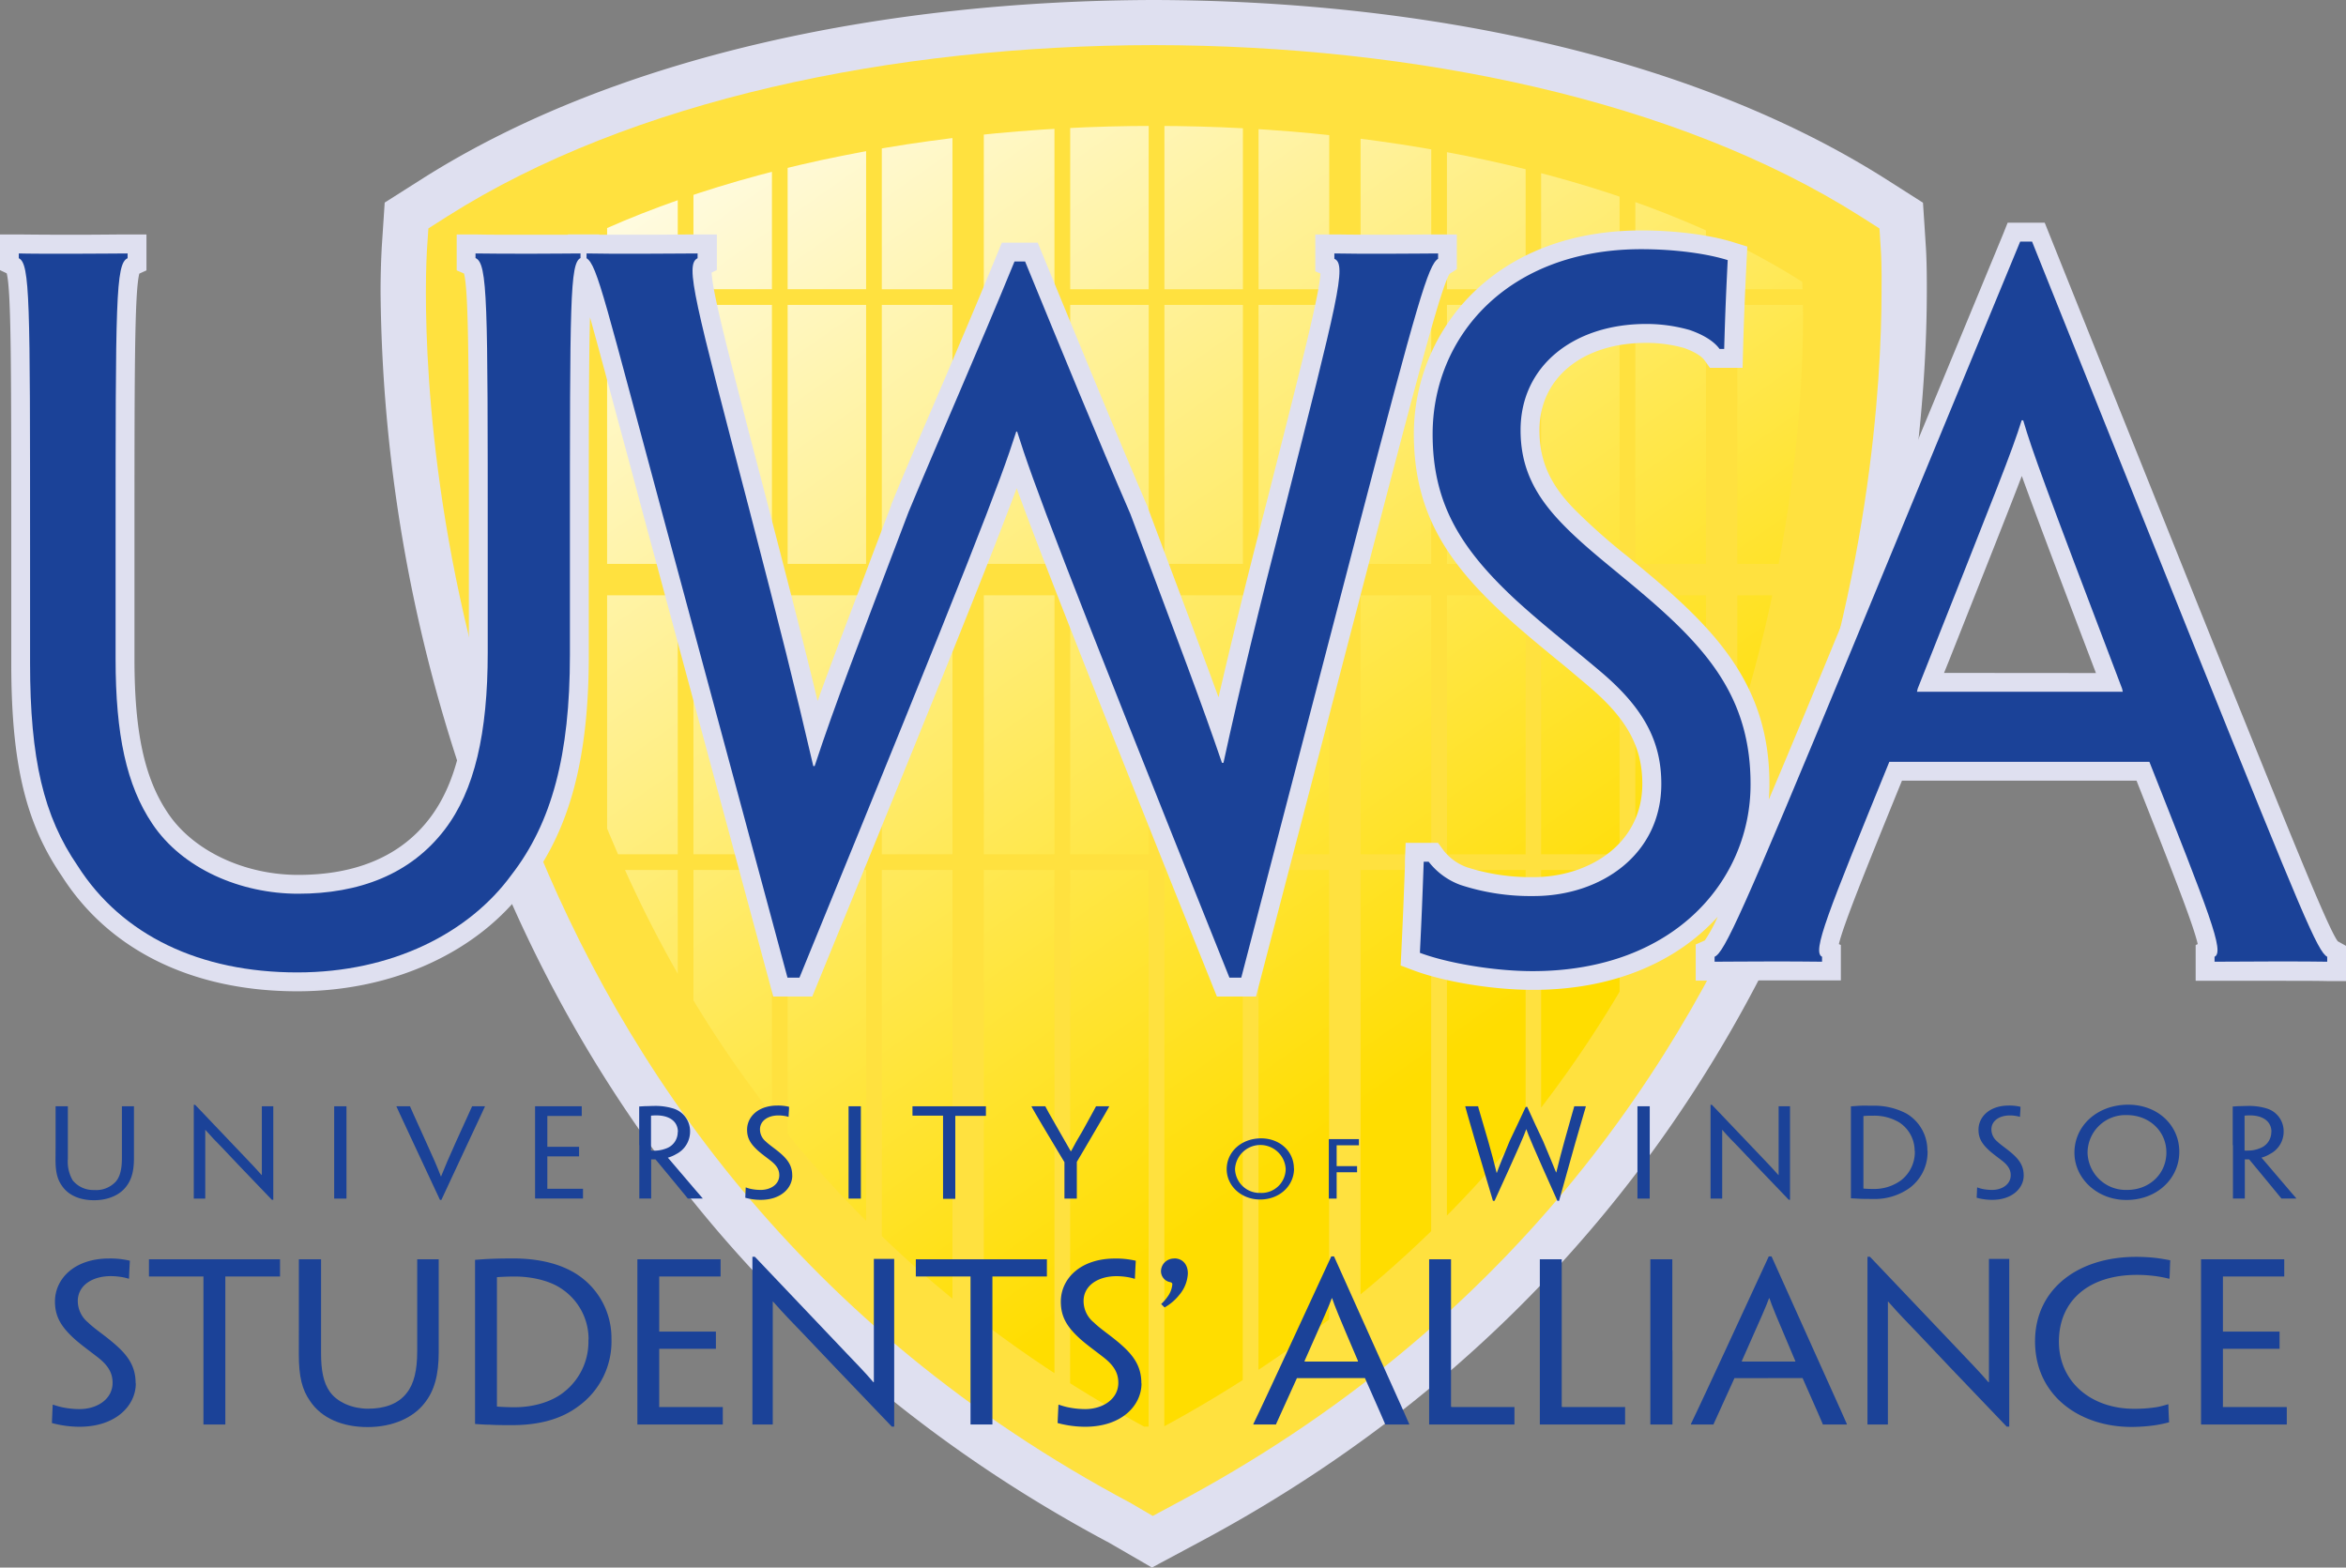 <svg xmlns="http://www.w3.org/2000/svg" xmlns:xlink="http://www.w3.org/1999/xlink" id="Layer_1" data-name="Layer 1" viewBox="0 0 545.55 364.54"><rect x="0" y="0" width="545.55" height="364.54" fill="#808080" stroke="none"/><defs><style>.cls-1{fill:none}.cls-2{fill:#dfe0f0}.cls-3{fill:#ffe13f}.cls-4{clip-path:url(#clip-path)}.cls-5{fill:url(#linear-gradient)}.cls-6{fill:#1b4298}</style><clipPath id="clip-path" transform="translate(-27.22 -117.73)"><path d="M446.31,183.26c-76-48.33-225.55-48.33-301.49,0,0,0-12.06,180.84,150.6,267.39l.13.08.14-.08C458.35,364.1,446.31,183.26,446.31,183.26Z" class="cls-1"/></clipPath><linearGradient id="linear-gradient" x1="173.88" x2="418.59" y1="122.38" y2="471.86" gradientUnits="userSpaceOnUse"><stop offset="0" stop-color="#fff"/><stop offset=".72" stop-color="#fd0"/></linearGradient></defs><path d="M475.09,175.51l-.34-5.33-.35-5.31-9-5.73c-45.22-28.53-107.6-41.27-169.87-41.41-62.3.14-124.66,12.88-169.85,41.4l-9,5.71-.7,10.6c0,.52-.26,4-.26,10.31a362,362,0,0,0,24.89,128.63c22.24,56.74,65.22,119.9,144.54,162.13l9.95,5.76,10.45-5.6c79.49-42.21,122.57-105.48,144.85-162.33s24.87-107.62,24.89-128.62C475.32,179.77,475.15,176.45,475.09,175.51Z" class="cls-2" transform="translate(-27.22 -117.73)"/><path d="M464.62,176.19l-.34-5.33L459.79,168c-42.61-27-103.42-39.7-164.24-39.78C234.72,128.3,173.91,141,131.32,168l-4.48,2.85-.35,5.29c0,.21-.23,3.62-.23,9.6,0,20.15,2.44,69.64,24.16,124.8s63,116,140.06,156.9l-.19-.09,5,2.92,5.3-2.85c77-40.92,118.39-101.81,140-156.91s24.15-104.64,24.17-124.79C464.84,179.77,464.64,176.38,464.62,176.19Z" class="cls-3" transform="translate(-27.22 -117.73)"/><g class="cls-4"><path d="M298,185h18.25V144.32H298Zm0,131.41h18.25V256.17H298Zm-21.9-67.53h18.25V188.64H276.09Zm43.8,0h16.43V188.64H319.89Zm0-63.88h16.43V144.32H319.89ZM232.28,316.4h16.43V256.17H232.28Zm87.61,0h16.43V256.17H319.89Zm-63.88,0h16.43V256.17H256ZM256,185h16.43V144.32H256ZM276.09,316.4h18.25V256.17H276.09Zm-43.81-67.53h16.43V188.64H232.28Zm23.73,0h16.43V188.64H256ZM276.09,185h18.25V144.32H276.09ZM298,248.87h18.25V188.64H298ZM385.6,316.4h18.25V256.17H385.6Zm0-67.53h18.25V188.64H385.6Zm21.91,0h16.42V188.64H407.51Zm0,67.53h16.42V256.17H407.51Zm-265-67.53H161.1V188.64H142.54ZM431.23,144.32V185h18.41V144.32ZM142.54,316.4H161.1V256.17H142.54ZM343.62,185h16.43V144.32H343.62Zm0,63.88h16.43V188.64H343.62Zm0,67.53h16.43V256.17H343.62ZM363.7,185H382V144.32H363.7Zm0,63.88H382V188.64H363.7Zm0,67.53H382V256.17H363.7ZM385.6,185h18.25V144.32H385.6ZM168.4,316.4h16.43V256.17H168.4ZM407.51,449.49h16.42V320.05H407.51Zm-21.91,0h18.25V320.05H385.6Zm-42,0h16.43V320.05H343.62Zm20.08,0H382V320.05H363.7Zm-65.71,0h18.25V320.05H298Zm-21.9,0h18.25V320.05H276.09Zm43.8,0h16.43V320.05H319.89Zm-177.35,0H161.1V320.05H142.54Zm0-264.5H161.1V144.32H142.54Zm288.69,264.5h18.41V320.05H431.23Zm0-200.62h18.41V188.64H431.23Zm0,67.53h18.41V256.17H431.23ZM407.51,185h16.42V144.32H407.51ZM210.38,248.87h18.25V188.64H210.38Zm-21.9,0h18.25V188.64H188.48Zm0-63.88h18.25V144.32H188.48Zm21.9,0h18.25V144.32H210.38ZM256,449.49h16.43V320.05H256ZM232.28,185h16.43V144.32H232.28ZM210.38,316.4h18.25V256.17H210.38Zm-21.9,0h18.25V256.17H188.48Zm21.9,133.09h18.25V320.05H210.38Zm21.9,0h16.43V320.05H232.28Zm-43.8,0h18.25V320.05H188.48ZM168.4,248.87h16.43V188.64H168.4Zm0-63.88h16.43V144.32H168.4Zm0,264.5h16.43V320.05H168.4Z" class="cls-5" transform="translate(-27.22 -117.73)"/></g><path d="M40.15,384.05V375H43v12.22a8.62,8.62,0,0,0,1.12,5,6.16,6.16,0,0,0,5,2.25,6.19,6.19,0,0,0,5.07-2c1-1.2,1.38-3,1.38-5.46V375h2.8v12.11c0,2.94-.55,5-1.88,6.65-1.43,1.85-4.09,3.09-7.4,3.09s-6-1.16-7.48-3.38c-1.06-1.5-1.48-3.18-1.48-6.13Z" class="cls-6" transform="translate(-27.22 -117.73)"/><path d="M90.76,396.74h-.33c-6.09-6.33-9.58-10-11.72-12.28-1.37-1.4-2.26-2.29-3.76-4h0c0,1,0,2.1,0,6.55v9.46H72.28V374.66h.32c6.31,6.6,9.88,10.38,12,12.6,1.23,1.3,2.21,2.3,3.45,3.72h.06c0-1.14,0-2,0-7.09V375h2.66v21.79Z" class="cls-6" transform="translate(-27.22 -117.73)"/><path d="M107.79,386.82v9.65h-2.86V375h2.86v11.87Z" class="cls-6" transform="translate(-27.22 -117.73)"/><path d="M129.86,396.77h-.33l-5.94-12.72c-3.56-7.61-4.12-8.86-4.2-9.05V375h3.17V375c.07.18.61,1.43,3.73,8.29,1.72,3.77,2.4,5.31,3.48,8.07h0c1.1-2.72,1.73-4.2,3.48-8.09,3.09-6.82,3.67-8.06,3.76-8.27V375h3V375c-.09.19-.64,1.44-4.22,9.05Z" class="cls-6" transform="translate(-27.22 -117.73)"/><path d="M151.65,384.05V375H162.5v2.25h-8v7.17h7.38v2.23h-7.38V394a.55.55,0,0,0,0,.18h8.29v2.28H151.65V384.05Z" class="cls-6" transform="translate(-27.22 -117.73)"/><path d="M175.86,384.05v-9l1.38-.08c.63,0,1.58-.05,2.08-.05a14,14,0,0,1,4.37.57,5.5,5.5,0,0,1,4,5.36,5.84,5.84,0,0,1-3.17,5.24,8,8,0,0,1-2,.86v0c.22.23.57.65,6.2,7.25.71.83,1.73,2,1.9,2.21v.05h-3.45c-1.8-2.21-4-4.88-7.52-9.12h-1v9.12h-2.76V384.05Zm9-3.09c0-2.5-2.05-3.84-5-3.84a12.34,12.34,0,0,0-1.25.06v8.12a7.84,7.84,0,0,0,3.52-.49,4,4,0,0,0,2.69-3.82Z" class="cls-6" transform="translate(-27.22 -117.73)"/><path d="M211.46,391.12c0,2.78-2.5,5.64-7.35,5.64a13.58,13.58,0,0,1-3.58-.49c.05-1.14.06-1.43.1-2.39h.07a7.39,7.39,0,0,0,1.05.32,11.09,11.09,0,0,0,2.39.25c2.22,0,4.3-1.25,4.3-3.41,0-1.28-.59-2.29-2.05-3.42-1.06-.83-1.92-1.43-2.85-2.25-1.75-1.58-2.59-2.89-2.59-4.92,0-2.92,2.48-5.62,7.06-5.62a11,11,0,0,1,2.7.29c0,.8-.07,1.26-.11,2.33h-.06a6.11,6.11,0,0,0-1-.22,8,8,0,0,0-1.3-.1c-2.45,0-4.29,1.26-4.29,3.24a3.63,3.63,0,0,0,1.33,2.8c.9.86,1.91,1.5,3.17,2.54,1.83,1.54,3,3,3,5.38Z" class="cls-6" transform="translate(-27.22 -117.73)"/><path d="M227.41,386.82v9.65h-2.86V375h2.86v11.87Z" class="cls-6" transform="translate(-27.22 -117.73)"/><path d="M246.52,377.18h-7.11V375h17.08v2.23h-7.12v19.29h-2.85V377.18Z" class="cls-6" transform="translate(-27.22 -117.73)"/><path d="M277.63,387.93v8.54h-2.88V388l-1.94-3.23c-5.11-8.51-5.66-9.58-5.75-9.8V375h3.24V375c.08.21.74,1.46,3.16,5.64.94,1.64,2,3.47,2.75,4.8h.09c.69-1.35,1.69-3.11,2.7-4.78,2.34-4.2,3-5.49,3.1-5.66V375h3.07V375c-.09.21-.63,1.23-5.74,9.89Z" class="cls-6" transform="translate(-27.22 -117.73)"/><path d="M328.14,389.49c0,3.94-3.28,7.19-7.9,7.19-4.37,0-7.76-3.18-7.76-7.05,0-4.05,3.43-7.17,8-7.17,4.4,0,7.63,3.07,7.63,7Zm-1.94.07a5.9,5.9,0,0,0-11.78,0,5.72,5.72,0,0,0,5.92,5.59,5.61,5.61,0,0,0,5.86-5.59Z" class="cls-6" transform="translate(-27.22 -117.73)"/><path d="M343.1,384.08h-5.05v4.84h4.75v1.43h-4.75v6.12h-1.82V382.63h7v1.45Z" class="cls-6" transform="translate(-27.22 -117.73)"/><path d="M389.77,397h-.38c-5.8-12.92-6.72-15.19-7.24-16.68h0c-.53,1.5-1.49,3.78-7.38,16.68h-.37l-4-13.43c-2.09-7.1-2.37-8.31-2.45-8.56V375h3V375c0,.22.42,1.43,2.3,7.95.91,3.27,1.36,4.87,2,7.52h.05c.73-2,1.46-3.68,3-7.44,1.06-2.28,2.46-5.11,3.72-7.89h.35c1.25,2.74,2.54,5.58,3.71,8,1.51,3.63,2.29,5.45,3,7.24h.05c.61-2.55,1.26-5,1.9-7.31,1.84-6.62,2.22-7.82,2.26-8V375H396V375c0,.23-.44,1.42-2.46,8.54Z" class="cls-6" transform="translate(-27.22 -117.73)"/><path d="M410.85,386.82v9.65H408V375h2.86v11.87Z" class="cls-6" transform="translate(-27.22 -117.73)"/><path d="M443.5,396.74h-.31c-6.09-6.33-9.58-10-11.72-12.28-1.38-1.4-2.27-2.29-3.76-4h0c0,1,0,2.1,0,6.55v9.46H425V374.66h.32c6.3,6.6,9.87,10.38,12,12.6,1.23,1.3,2.21,2.3,3.45,3.72h.06c0-1.14,0-2,0-7.09V375h2.65v21.79Z" class="cls-6" transform="translate(-27.22 -117.73)"/><path d="M475.46,385.31a10.37,10.37,0,0,1-4.36,8.82,14,14,0,0,1-8.54,2.42c-1,0-2.2,0-3-.05l-1.92-.1V375c.54,0,1.27-.09,2.2-.13s1.87,0,2.81,0a16,16,0,0,1,7.88,1.81,9.88,9.88,0,0,1,4.89,8.64Zm-3,.08a7.87,7.87,0,0,0-3.6-6.65,11.32,11.32,0,0,0-6-1.55c-.76,0-1.69,0-2.31.09v16.81c0,.05,0,.05.06.05.57.06,1.54.09,2.26.09a10.53,10.53,0,0,0,6.41-2,8.3,8.3,0,0,0,3.22-6.86Z" class="cls-6" transform="translate(-27.22 -117.73)"/><path d="M497.82,391.12c0,2.78-2.5,5.64-7.35,5.64a13.72,13.72,0,0,1-3.59-.49c.06-1.14.07-1.43.11-2.39h.07a7.39,7.39,0,0,0,1.05.32,11.09,11.09,0,0,0,2.39.25c2.22,0,4.3-1.25,4.3-3.41,0-1.28-.59-2.29-2.05-3.42-1.06-.83-1.93-1.43-2.85-2.25-1.75-1.58-2.59-2.89-2.59-4.92,0-2.92,2.48-5.62,7.06-5.62a11,11,0,0,1,2.7.29c0,.8-.07,1.26-.11,2.33h-.06a5.82,5.82,0,0,0-1-.22,7.59,7.59,0,0,0-1.29-.1c-2.46,0-4.3,1.26-4.3,3.24a3.64,3.64,0,0,0,1.34,2.8c.9.86,1.92,1.5,3.17,2.54,1.82,1.54,3,3,3,5.38Z" class="cls-6" transform="translate(-27.22 -117.73)"/><path d="M534,385.61c0,6.13-5.11,11.18-12.3,11.18-6.79,0-12.08-5-12.08-11,0-6.3,5.34-11.16,12.51-11.16,6.85,0,11.87,4.78,11.87,10.92Zm-3,.12c0-4.89-3.93-8.68-9.19-8.68a8.8,8.8,0,0,0-9.14,8.71,8.89,8.89,0,0,0,9.2,8.69c5.32,0,9.13-3.86,9.13-8.69Z" class="cls-6" transform="translate(-27.22 -117.73)"/><path d="M546.43,384.05v-9l1.39-.08c.63,0,1.58-.05,2.07-.05a14.09,14.09,0,0,1,4.38.57,5.52,5.52,0,0,1,4,5.36,5.82,5.82,0,0,1-3.17,5.24,7.63,7.63,0,0,1-2,.86v0c.23.23.58.65,6.21,7.25.7.83,1.73,2,1.9,2.21v.05h-3.45c-1.81-2.21-4-4.88-7.52-9.12h-1v9.12h-2.76V384.05Zm9-3.09c0-2.5-2.06-3.84-5-3.84a12.18,12.18,0,0,0-1.25.06v8.12a7,7,0,0,0,.89,0,6.93,6.93,0,0,0,2.63-.52A4,4,0,0,0,555.4,381Z" class="cls-6" transform="translate(-27.22 -117.73)"/><path d="M58.8,439.46c0,5-4.46,10.07-13.13,10.07a24.65,24.65,0,0,1-6.38-.87c.09-2.06.1-2.55.19-4.26h.1a18.82,18.82,0,0,0,1.89.55,19.57,19.57,0,0,0,4.26.47c4,0,7.67-2.25,7.67-6.12,0-2.28-1-4.07-3.66-6.09-1.89-1.47-3.43-2.56-5.08-4C41.53,426.38,40,424,40,420.4c0-5.2,4.42-10,12.6-10a19.89,19.89,0,0,1,4.82.51c-.07,1.43-.13,2.26-.2,4.18h-.1a12.14,12.14,0,0,0-1.82-.41,16,16,0,0,0-2.32-.18c-4.38,0-7.67,2.24-7.67,5.77a6.48,6.48,0,0,0,2.38,5c1.6,1.54,3.43,2.68,5.64,4.54,3.29,2.75,5.43,5.31,5.43,9.61Z" class="cls-6" transform="translate(-27.22 -117.73)"/><path d="M74.53,414.58H61.86v-4H92.34v4H79.62V449H74.53V414.58Z" class="cls-6" transform="translate(-27.22 -117.73)"/><path d="M96.72,426.84V410.58h5.16v21.83c0,4,.54,6.82,2,8.92,1.8,2.59,5.42,4,8.9,4,3.78,0,7-1.05,9-3.63,1.72-2.14,2.46-5.3,2.46-9.73V410.58h5V432.2c0,5.25-1,9-3.34,11.88-2.55,3.3-7.3,5.52-13.19,5.52s-10.7-2.07-13.35-6c-1.9-2.69-2.65-5.69-2.65-11Z" class="cls-6" transform="translate(-27.22 -117.73)"/><path d="M169.41,429.08a18.55,18.55,0,0,1-7.77,15.74c-4,3-9.24,4.33-15.25,4.33-1.72,0-3.91,0-5.28-.1-1.18,0-2.44-.1-3.42-.17V410.71c1-.07,2.26-.18,3.92-.24s3.34-.08,5-.08c5.46,0,10.3,1.07,14,3.22A17.63,17.63,0,0,1,169.41,429Zm-5.32.14a14.07,14.07,0,0,0-6.43-11.88c-2.58-1.72-6.59-2.75-10.78-2.75-1.34,0-3,.07-4.1.15v30c0,.1.05.1.1.1,1,.09,2.75.15,4,.15,4.38,0,8.62-1.25,11.42-3.48a14.85,14.85,0,0,0,5.75-12.25Z" class="cls-6" transform="translate(-27.22 -117.73)"/><path d="M175.44,426.84V410.58h19.35v4H180.52V427.4H193.7v4H180.52v13.22a.7.7,0,0,0,0,.33h14.78V449H175.44V426.84Z" class="cls-6" transform="translate(-27.22 -117.73)"/><path d="M235.18,449.5h-.57c-10.87-11.32-17.09-17.89-20.91-21.91-2.46-2.54-4-4.11-6.71-7.17h-.07c0,1.88,0,3.76,0,11.7V449h-4.73v-39h.57c11.25,11.81,17.62,18.53,21.4,22.52,2.19,2.31,4,4.11,6.16,6.64h.11c0-2,0-3.65,0-12.66v-16h4.73V449.5Z" class="cls-6" transform="translate(-27.22 -117.73)"/><path d="M252.86,414.58H240.19v-4h30.48v4H258V449h-5.09V414.58Z" class="cls-6" transform="translate(-27.22 -117.73)"/><path d="M292.67,439.46c0,5-4.45,10.07-13.12,10.07a24.67,24.67,0,0,1-6.39-.87c.09-2.06.11-2.55.2-4.26h.1a18.56,18.56,0,0,0,1.88.55,19.75,19.75,0,0,0,4.27.47c3.95,0,7.67-2.25,7.67-6.12,0-2.28-1-4.07-3.66-6.09-1.89-1.47-3.43-2.56-5.09-4-3.13-2.82-4.62-5.16-4.62-8.8,0-5.2,4.43-10,12.6-10a20,20,0,0,1,4.83.51c-.07,1.43-.13,2.26-.2,4.18H291a11.74,11.74,0,0,0-1.81-.41,16.25,16.25,0,0,0-2.32-.18c-4.38,0-7.67,2.24-7.67,5.77a6.43,6.43,0,0,0,2.39,5c1.59,1.54,3.41,2.68,5.63,4.54,3.27,2.75,5.42,5.31,5.42,9.61Z" class="cls-6" transform="translate(-27.22 -117.73)"/><path d="M300.32,410.38c1.73,0,3.13,1.23,3.13,3.49a8.25,8.25,0,0,1-2,5,11.57,11.57,0,0,1-3.41,2.91l-.8-.79a9.83,9.83,0,0,0,1.47-1.68,5.61,5.61,0,0,0,1.13-2.91c0-.25-.15-.44-.55-.51a2.6,2.6,0,0,1-2.09-2.53,3,3,0,0,1,3.09-2.95Z" class="cls-6" transform="translate(-27.22 -117.73)"/><path d="M328.81,438.22c-3.69,8.12-4.71,10.37-4.84,10.68V449h-5.29v-.11c.13-.28,1.26-2.52,8.06-17.22l10.06-21.76h.64l9.8,21.83c6.56,14.59,7.57,16.8,7.68,17.15V449h-5.6v-.11c-.11-.31-1.1-2.56-4.69-10.68ZM343,434.36l0-.16c-4.65-10.88-5.39-12.72-6-14.56h-.08c-.67,1.84-1.5,3.72-6.32,14.56l0,.16Z" class="cls-6" transform="translate(-27.22 -117.73)"/><path d="M359.56,426.84V410.58h5.09v34.08c0,.23,0,.28.23.28H379.4V449H359.56V426.84Z" class="cls-6" transform="translate(-27.22 -117.73)"/><path d="M385.3,426.84V410.58h5.09v34.08c0,.23,0,.28.22.28h14.52V449H385.3V426.84Z" class="cls-6" transform="translate(-27.22 -117.73)"/><path d="M416.14,431.77V449H411V410.58h5.11v21.19Z" class="cls-6" transform="translate(-27.22 -117.73)"/><path d="M430.56,438.22c-3.7,8.12-4.72,10.37-4.85,10.68V449h-5.28v-.11c.12-.28,1.26-2.52,8.05-17.22l10.06-21.76h.64L449,431.75c6.57,14.59,7.57,16.8,7.7,17.15V449h-5.62v-.11c-.1-.31-1.09-2.56-4.68-10.68Zm14.18-3.86-.05-.16c-4.63-10.88-5.38-12.72-6-14.56h-.09c-.66,1.84-1.49,3.72-6.31,14.56l0,.16Z" class="cls-6" transform="translate(-27.22 -117.73)"/><path d="M494.44,449.5h-.57C483,438.18,476.79,431.61,473,427.59c-2.45-2.54-4-4.11-6.7-7.17h-.06c0,1.88,0,3.76,0,11.7V449h-4.75v-39h.58c11.25,11.81,17.63,18.53,21.41,22.52,2.19,2.31,3.95,4.11,6.14,6.64h.12c0-2,0-3.65,0-12.66v-16h4.72V449.5Z" class="cls-6" transform="translate(-27.22 -117.73)"/><path d="M531.56,415.09c-.7-.18-1.51-.35-2.38-.49a32.15,32.15,0,0,0-5.06-.39c-11.08,0-18.11,5.92-18.11,15.52,0,9.31,7.44,15.62,17.48,15.62a32.46,32.46,0,0,0,5.47-.42c.89-.18,1.62-.39,2.44-.63h.07c0,1.15.11,3.15.16,4.19a30,30,0,0,1-3.67.74,40.25,40.25,0,0,1-5.08.34c-12,0-22.42-7.24-22.42-19.91,0-12.16,10-19.64,23.44-19.64a41.46,41.46,0,0,1,4.3.21c1.25.14,2.79.4,3.7.59-.08,1.34-.09,3-.18,4.27Z" class="cls-6" transform="translate(-27.22 -117.73)"/><path d="M539.06,426.84V410.58h19.35v4H544.15V427.4h13.17v4H544.15v13.22a1.12,1.12,0,0,0,0,.33H559V449H539.06V426.84Z" class="cls-6" transform="translate(-27.22 -117.73)"/><path d="M366,180.33v-8.08l-4.42,0h-.82c-2.62,0-5.7.06-10.93.06-4.93,0-8.46,0-11.44-.06h-.86l-4.45,0,0,4.46,0,1.23,0,2.88,1.19.51c-.19,4.58-4.05,19.84-11.15,47.87l-1.63,6.41c-4.53,17.57-7.93,31.35-10.91,44.28-2.93-8.05-6.51-17.61-11.7-31.43l-4.76-12.71,0-.11-.05-.1C287.53,220.33,280,202,272.7,184.28l-3.05-7.41-1.11-2.71H260.2l-1.12,2.72c-4.84,11.83-9.86,23.56-14.72,34.91-3.58,8.33-7,16.21-9.9,23.33l0,.06,0,.07c-2.24,5.92-4.24,11.16-6,15.86-4.9,12.89-8.28,21.78-11.11,29.63-3-12.49-6.11-24.59-11.6-45.72l-1.51-5.78c-7.41-28.37-11.41-43.69-11.53-48.13l1.21-.58v-8.27l-4.41,0H188c-3.24,0-6.86.06-11.52.06-3.75,0-7.27,0-9.88,0v-.08l-3.68,0-3.64,0v.08c-2.33,0-5.46,0-9.24,0-5.65,0-9.78,0-12.19-.07l-4.43,0v8.35l1.7.74c1.13,4.26,1.13,23.48,1.13,63.18v24.93c0,18.18-2.88,30.42-9.09,38.55-6.65,8.75-17,13.19-30.6,13.19-12.57,0-24.45-5.63-30.28-14.35-5.46-8.07-7.79-18.8-7.79-35.89V244.66c0-39.79,0-59,1.13-63.3l1.66-.75v-8.36l-4.43,0c-2.4,0-6.86.07-12.61.07-7.15,0-11.73-.06-12.58-.07l-4.44,0v8.3l1.56.74c1.06,4.18,1.06,22.36,1.06,63.22v27.41c0,23.3,3.31,37.21,11.8,49.6,11,17.25,30.47,26.74,54.72,26.74,22.22,0,42.13-9.12,53.28-24.39,10-12.94,14.5-29.53,14.5-53.77V244.66c0-25.84,0-43,.28-53.13,1.61,5.69,3.79,13.84,6.74,24.85,2,7.26,4.26,15.92,7.06,26.25l27.94,103.6.87,3.25h9.08l1.11-2.72c30.15-73.67,41.23-101.5,46.42-115.49,5.08,14,15.95,41.86,45.46,115.46l1.1,2.75h9.1l.85-3.28,27-103.66c10.19-39.07,15.28-58.16,17.17-61.13Zm204.86,156.3c-2.22-2.92-10.68-24-28.82-69l-38.23-95.36-1.1-2.75h-8.62L493,172.25l-39.32,95.09c-6,14.56-11,26.59-15.14,36.34.1-1.16.15-2.32.15-3.47V300c0-20-9.45-32.43-23.64-45-3.38-2.95-6.54-5.56-9.34-7.86a142.89,142.89,0,0,1-12.26-10.87c-5.78-5.85-8.24-11.38-8.24-18.49,0-12.15,10-20.31,24.82-20.31a32.71,32.71,0,0,1,8.72,1.16c2.72.94,4.25,2.07,4.79,2.81l1.31,1.83h7.6l.11-4.26c.25-8.88.49-13.91.82-20.56l.17-3.38-3.23-1c-5.48-1.72-13.48-2.75-21.42-2.75-34.73,0-52.9,23.82-52.9,47.34,0,18.69,8.27,30.2,20.7,41.75,4.27,3.91,8.2,7.14,12.35,10.56,2.48,2,5,4.15,7.72,6.45,8.78,7.47,12.36,14,12.36,22.58,0,14.25-12.74,21.71-25.32,21.71a48.63,48.63,0,0,1-15.42-2.28,12.1,12.1,0,0,1-5.45-3.89l-1.32-1.81h-7.53l-.16,4.22,0,1.19c-.29,7.65-.43,11.49-.84,19.93l-.16,3.19,3,1.13c7.09,2.67,18.5,4.54,27.74,4.54,19.4,0,33.83-6.92,43-17a36.46,36.46,0,0,1-3,5.5l-2.12.94v8.42l4.42,0c2.88,0,6.94-.06,12.77-.06,3.5,0,7.08,0,10.46,0h1.69l4.41,0V337.5l-.46-.22c1.1-4.59,6.2-17.2,14.67-38h54.55c8.23,20.81,13.2,33.41,14.23,38l-.48.23v8.31l4.41,0h2.67c3.69,0,7.35,0,11,0,5.78,0,9.73,0,12.46.06l4.43,0V337.7ZM479.3,274.22l1.21-3c9.14-23.05,14-35.26,16.87-42.8,2.77,7.67,7.61,20.53,17.24,45.83Z" class="cls-2" transform="translate(-27.22 -117.73)"/><path d="M137.8,176.67v1.07c2.84,1.24,2.84,9.91,2.84,66.92v24.79c0,18.83-3.07,32.13-10,41.2-8,10.47-20,14.92-34.09,14.92-13.36,0-26.9-5.78-33.91-16.27-6-8.93-8.54-20.68-8.54-38.35V244.66c0-57,0-65.63,2.79-66.88v-1.11c-2.41,0-6.89.07-12.66.07-6,0-10.56,0-12.64-.07v1.11c2.62,1.25,2.62,9.83,2.62,66.88v27.25c0,22.34,3.16,35.66,11.06,47.16,10.33,16.23,28.52,24.8,51.08,24.8,22.15,0,40-9.25,49.78-22.65,9.44-12.16,13.62-28,13.62-51.13V244.66c0-57,0-65.68,2.46-66.92v-1.07c-2.21,0-6.47.07-12.18.07S140.23,176.7,137.8,176.67Z" class="cls-6" transform="translate(-27.22 -117.73)"/><path d="M361.64,177.91v-1.24c-2.83,0-6,.07-11.79.07-5.43,0-9.16,0-12.33-.07v1.24c3,1.27.73,9.67-11.71,58.79-5.85,22.73-10.05,39.95-14.08,58.43h-.35c-4.65-13.68-9.64-26.75-21.28-57.84C282.59,220,274,199,265.6,178.54h-2.46c-8.47,20.69-17.74,41.63-24.64,58.26-12.16,32.08-16.91,44.13-21.84,59.09h-.31c-4.42-19-7.44-31-14.91-59.77-12.68-48.53-15-56.88-12-58.34v-1.11c-3.62,0-7.61.07-13,.07s-10.45,0-12.82-.07v1.11c2.53,1.59,4.27,10,18.79,63.71l27.94,103.6h2.78c40.27-98.4,46.67-115.32,50.42-127h.2c3.64,11.59,9.81,28.32,49.37,127h2.75l27-103.66C356.93,187.61,359.36,179.34,361.64,177.91Z" class="cls-6" transform="translate(-27.22 -117.73)"/><path d="M434.3,300c0-18.82-8.95-30-22.15-41.67-8.81-7.73-15.78-12.68-21.83-19s-9.5-12.7-9.5-21.56c0-15.1,12.53-24.7,29.2-24.7a36.53,36.53,0,0,1,10.14,1.41c2.52.87,5.42,2.3,6.93,4.4h1.08c.24-8.67.47-13.63.82-20.66-4.76-1.49-12.15-2.54-20.1-2.54-31.1,0-48.52,20.4-48.52,43,0,16,6.36,26.51,19.28,38.52,6.76,6.18,12.83,10.81,20,16.9,9.93,8.46,13.9,16.15,13.9,25.92,0,16.41-14,26.09-29.7,26.09a52.25,52.25,0,0,1-17-2.58,16.53,16.53,0,0,1-7.4-5.4H358.3c-.31,8.41-.45,12.28-.89,21.18,6.27,2.36,17.18,4.26,26.19,4.26,33.35,0,50.7-21.54,50.7-43.36Z" class="cls-6" transform="translate(-27.22 -117.73)"/><path d="M538,269.28l-38.23-95.36H497L457.71,269c-25.5,61.6-29.5,70.23-31.77,71.23v1.15c2.89,0,7-.06,12.81-.06,4.1,0,8.3,0,12.18.06v-1.15c-2.37-1.13,1.15-9.75,15.64-45.33h60.48c14.06,35.59,17.52,44.2,15.15,45.33v1.15c4.6,0,9.16-.06,13.69-.06,5.8,0,9.76,0,12.51.06v-1.15C566.16,339,562.64,330.48,538,269.28Zm-65,9.32.17-.73c18.89-47.65,21.9-55.12,24.18-62.4h.35c2.15,7.29,4.83,14.64,23,62.4l.16.73Z" class="cls-6" transform="translate(-27.22 -117.73)"/></svg>